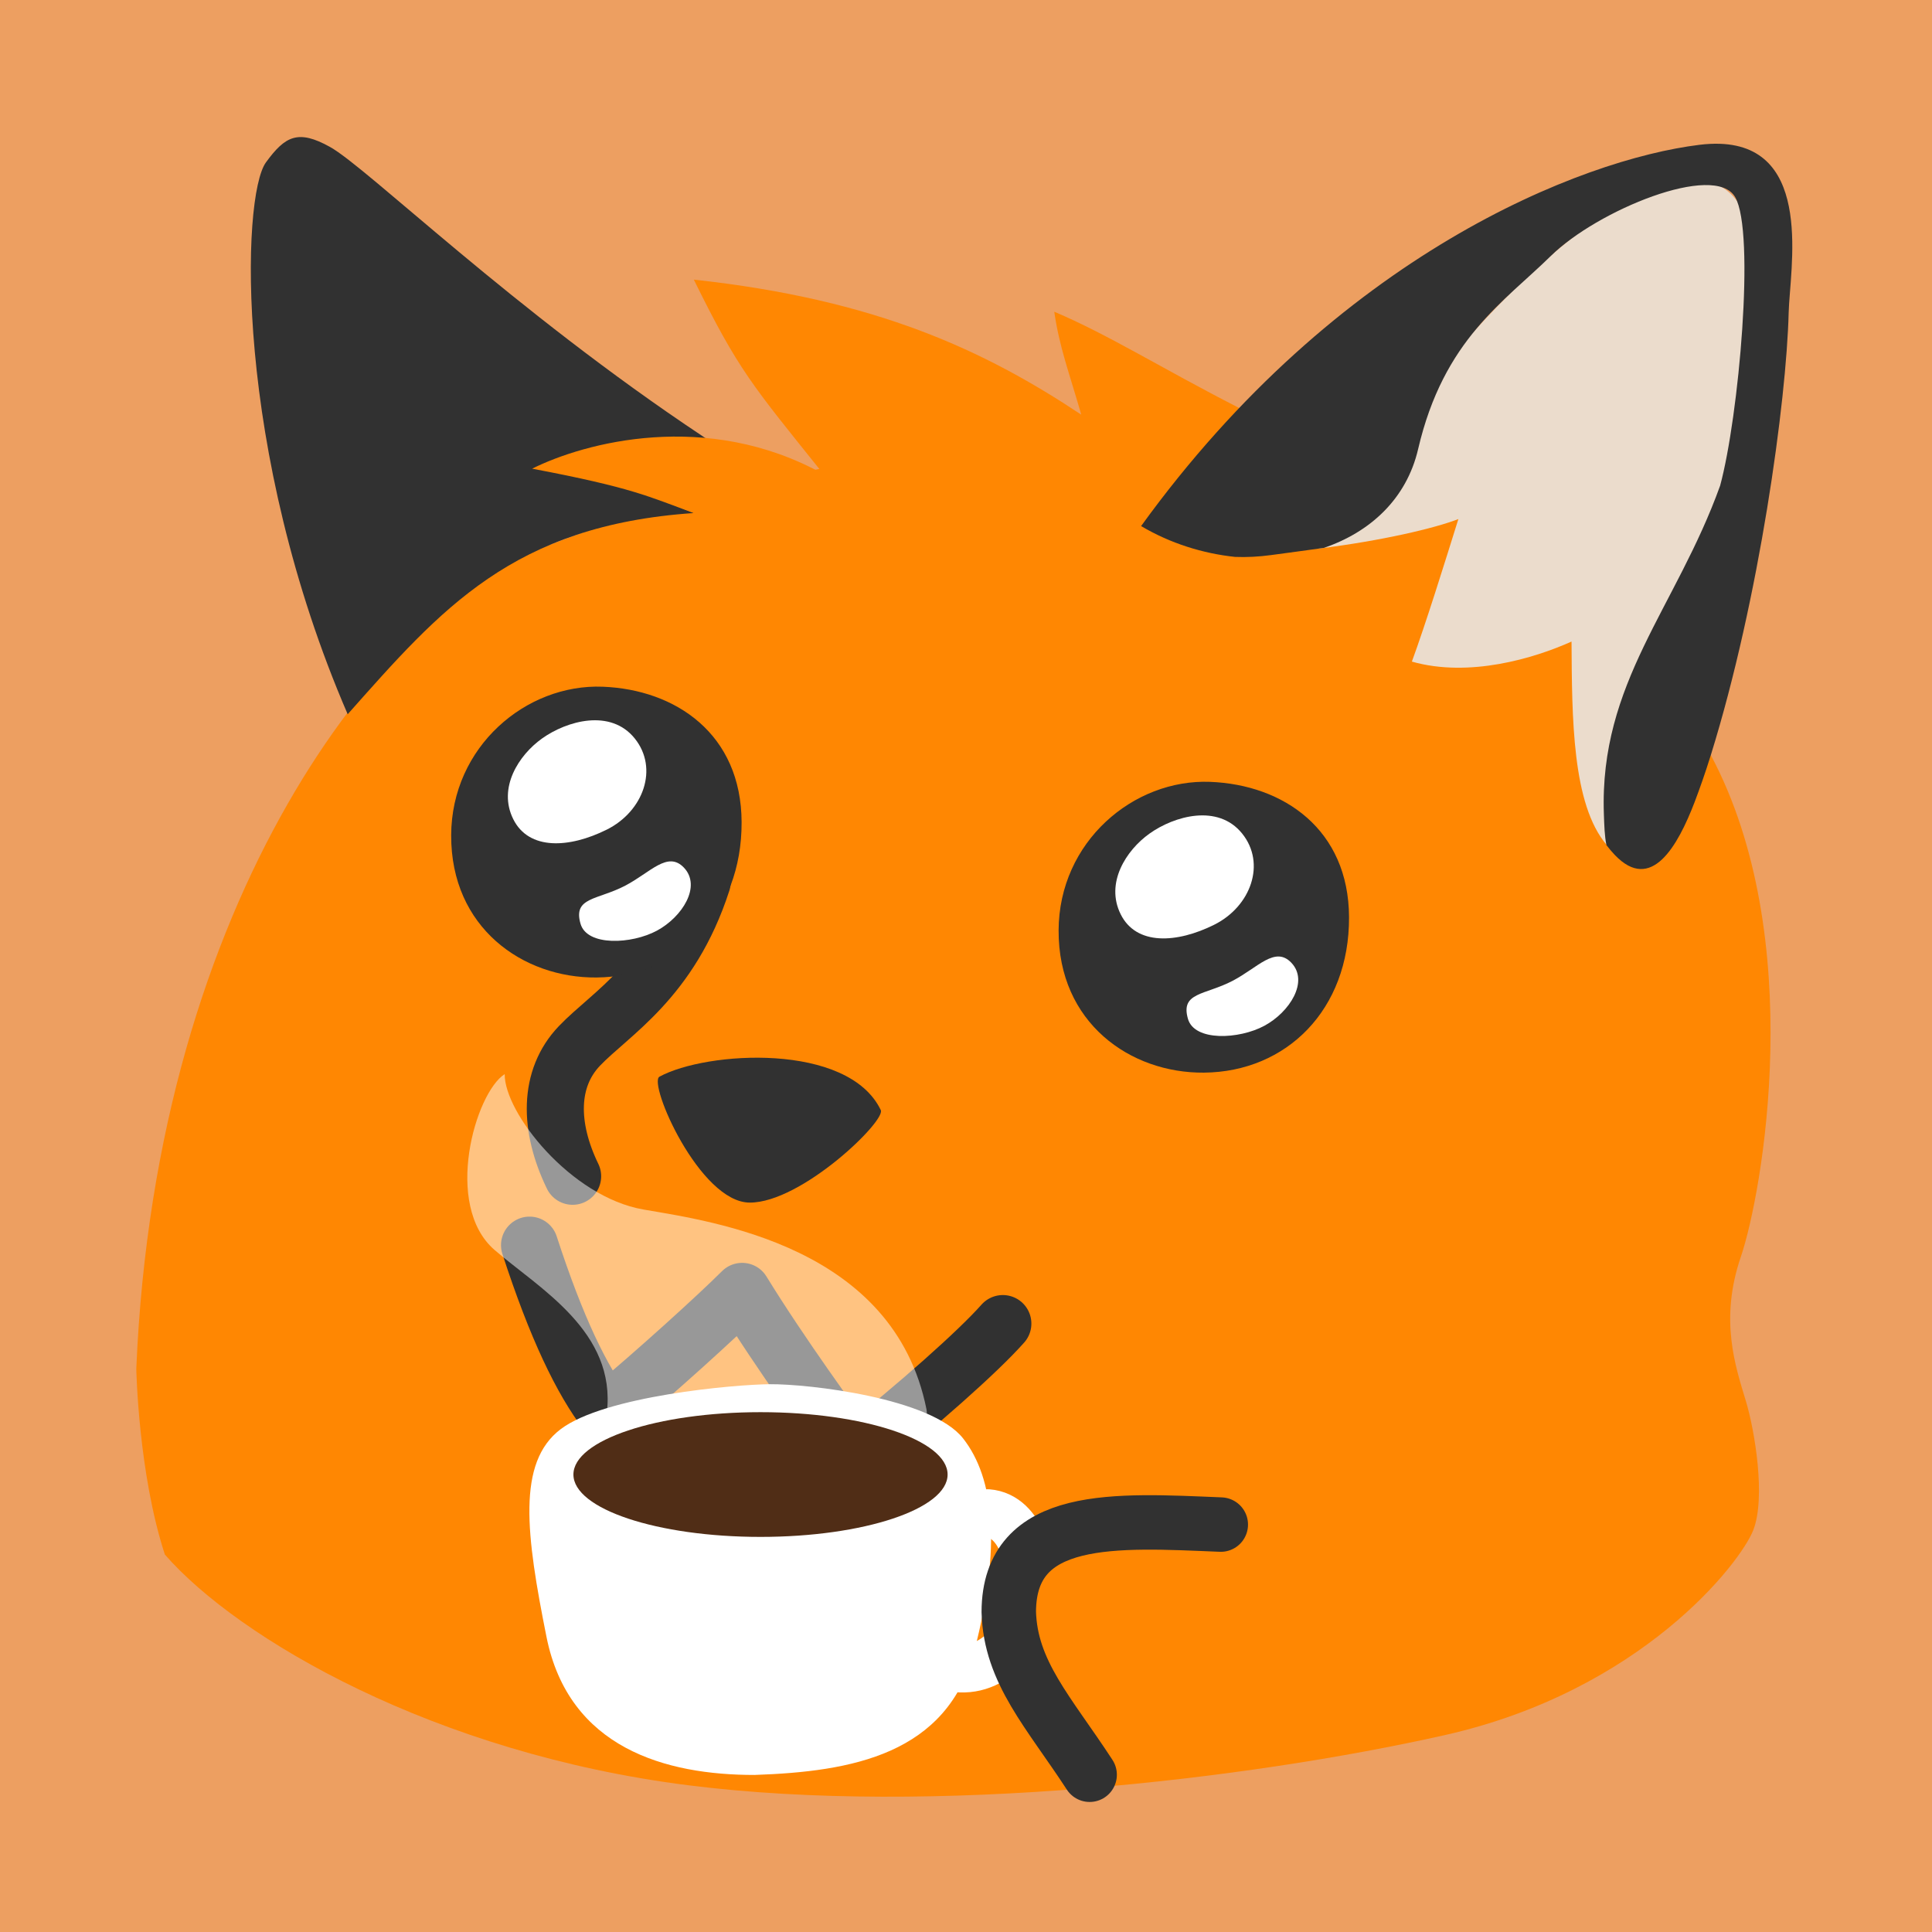 <svg xmlns="http://www.w3.org/2000/svg" xml:space="preserve" viewBox="0 0 128 128">
  <defs>
    <filter id="a" width="1.256" height="1.259" x="-.128" y="-.128" color-interpolation-filters="sRGB">
      <feFlood flood-color="#000" flood-opacity=".58" result="flood"/>
      <feGaussianBlur in="SourceGraphic" result="blur" stdDeviation="6.811"/>
      <feOffset in="blur" result="offset"/>
      <feComposite in="flood" in2="offset" operator="in" result="comp1"/>
      <feComposite in="SourceGraphic" in2="comp1" result="comp2"/>
    </filter>
  </defs>
  <path fill="#ed9f61" stroke="#160303" stroke-linecap="round" stroke-linejoin="round" stroke-width=".423" d="M-6.053-5.649h140.621v138.805H-6.053z"/>
  <g filter="url(#a)" transform="translate(9.03 9.079) scale(.859)">
    <path fill="#ff8702" d="M31.02 31.796C19.243 36.471 1.527 58.454 0 94.998c0 0 .146 8.031 2.203 14.332 5.667 6.494 20.789 15.326 40.377 17.795 18.881 2.38 43.113-.446 58.314-3.863 15.201-3.417 22.826-13.28 23.816-15.807.99-2.527.108-7.72-.559-9.939-.812-2.703-2.059-6.278-.398-11.148 1.66-4.871 5.187-24.618-2.314-38.698-14.632-29.485-60.111-27.906-90.42-15.874Z"/>
    <path fill="#313131" d="M16.304 44.518c-8.806-20.369-8.196-39.961-6.306-42.561 1.489-2.049 2.49-2.552 4.932-1.199C17.812 2.354 29.031 13.345 43.699 23.088 50.042 27.301 35.009 26.046 43 29c-13.972.951-19.486 7.396-26.696 15.518Z"/>
    <path fill="#ff8702" d="M43 10.998c3.46 7.027 4.492 8.124 10 15-9-5-18.469-2.42-22.469-.42 7.835 1.485 8.963 2.155 12.469 3.42 11.66 4.208 22.226 8.913 32.257 3.053 4.906-2.866 14.293-8.854 9.747-11.182-5.971-3.059-10.025-5.625-14.203-7.396.383 2.698 1.167 4.759 2.082 7.938C65.403 16.447 57.074 12.526 43 10.998z"/>
    <path fill="#ebdccc" d="M120.454 3.369c9.392.231 2.511 28.604-1.926 34.582-4.437 5.979-3.143 16.047-5.12 16.646-2.675-3.12-2.675-9.811-2.712-15.685-2.873 1.292-7.899 2.804-12.314 1.546 1.087-2.971 2.469-7.42 3.587-10.994-1.819.708-5.912 1.673-10.792 2.279 4.375-8.822 19.885-28.605 29.277-28.374Z"/>
    <path fill="#313131" d="M122.135.521c-.486-.016-1.012.01-1.582.08-9.126 1.126-27.914 8.475-43.055 29.404 2.268 1.343 4.773 2.116 7.252 2.379.896.034 1.821-.012 2.781-.143 1.23-.168 2.612-.346 4.062-.553 3.56-1.21 6.375-3.769 7.271-7.619 1.975-8.48 6.645-11.36 10.229-14.891 3.583-3.53 12.659-7.254 14.225-4.541 1.565 2.713.273 16.975-1.16 22.25-3.397 9.437-9.326 15.194-8.967 25.334.031.876.053 1.696.197 2.389.198.261.411.514.641.756 2.821 2.964 4.861-.683 6.168-4.092.394-1.046.795-2.166 1.242-3.603 3.747-12.05 5.835-27.31 6.004-34.117.083-3.332 1.974-12.791-5.309-13.033zM71.135 61.197c.026-6.856 5.788-11.692 11.684-11.464 5.643.218 10.692 3.651 10.717 10.445.025 7.121-4.811 11.925-11.191 11.983-5.686.051-11.236-3.849-11.209-10.964z"/>
    <path fill="#fff" d="M78.139 53.729c1.921-1.373 5.29-2.319 7.151-.011 1.862 2.308.679 5.624-2.152 7.035-2.891 1.441-6.011 1.615-7.215-.807-1.204-2.422.426-4.938 2.215-6.216zm6.429 11.343c1.938-1.014 3.265-2.702 4.518-1.387 1.372 1.442-.129 3.808-2.078 4.86-1.949 1.051-5.392 1.222-5.896-.53-.595-2.068 1.299-1.814 3.457-2.943z"/>
    <path fill="none" stroke="#313131" stroke-linecap="round" stroke-width="4.403" d="M33.652 80.153c-1.846-3.807-1.873-7.545.528-10.056 2.4-2.511 7.012-5.058 9.466-12.65"/>
    <path fill="#313131" d="M24.285 53.859c.026-6.856 5.788-11.692 11.684-11.464 5.643.218 10.692 3.651 10.717 10.445.025 7.121-4.811 11.925-11.191 11.983-5.686.051-11.236-3.849-11.209-10.964z"/>
    <path fill="#fff" d="M31.289 46.392c1.921-1.373 5.29-2.319 7.151-.011 1.862 2.308.679 5.624-2.152 7.035-2.891 1.441-6.011 1.615-7.215-.807-1.204-2.422.426-4.938 2.215-6.216zm6.429 11.343c1.938-1.014 3.265-2.702 4.518-1.387 1.372 1.442-.129 3.808-2.078 4.86-1.949 1.051-5.392 1.222-5.896-.53-.595-2.068 1.299-1.814 3.457-2.943z"/>
    <path fill="#313131" d="M40.35 72.473c3.612-1.97 14.549-2.669 17.071 2.576.403.839-6.116 7.144-10.107 7.135-3.859-.009-7.87-9.217-6.964-9.711z"/>
    <path fill="none" stroke="#313131" stroke-linecap="round" stroke-linejoin="round" stroke-width="4.403" d="M30.33 85.466c2.074 6.375 4.021 10.402 5.959 12.941 3.751-3.131 8.539-7.476 10.437-9.374 2.962 4.818 7.017 10.375 8.672 12.646 4.859-3.873 9.519-7.996 11.436-10.163"/>
    <g transform="translate(2.302 3.584)">
      <path fill="#fff" fill-opacity=".503" d="M33.987 94.823c.762-6.286-5.241-9.616-8.653-12.566-3.988-3.448-1.491-12.129.778-13.566-.039 2.962 5.077 9.472 10.709 10.444 5.399.932 19.309 2.834 21.821 15.404.633 3.167-9.079 4.291-12.347 4.355-3.268.064-12.845.367-12.308-4.071z"/>
      <path fill="#fff" d="M45.392 122.744c-6.861.007-14.34-2.062-16.058-10.654-1.571-7.858-2.301-13.442 1.094-16.014 3.395-2.572 13.411-3.446 16.139-3.469 2.945-.025 12.438 1.043 14.901 4.183 2.416 3.081 2.941 8.372.873 16.358-2.079 8.026-9.482 9.34-16.95 9.595z"/>
      <path fill="none" stroke="#fff" stroke-linecap="round" stroke-linejoin="round" stroke-width="3.7" d="M61.248 114.53c3.201.124 5.163-3.243 5.4-5.602.237-2.359-.655-6.164-3.284-6.37"/>
      <ellipse cx="45.842" cy="99.574" fill="#502d16" rx="14.43" ry="4.81"/>
    </g>
    <path fill="#ff8702" stroke="#313131" stroke-linecap="round" stroke-width="4.2" d="M83.644 107.018c-8.048-.329-16.325-.931-16.352 6.729.123 4.657 3.107 7.762 6.237 12.565"/>
  </g>
</svg>

